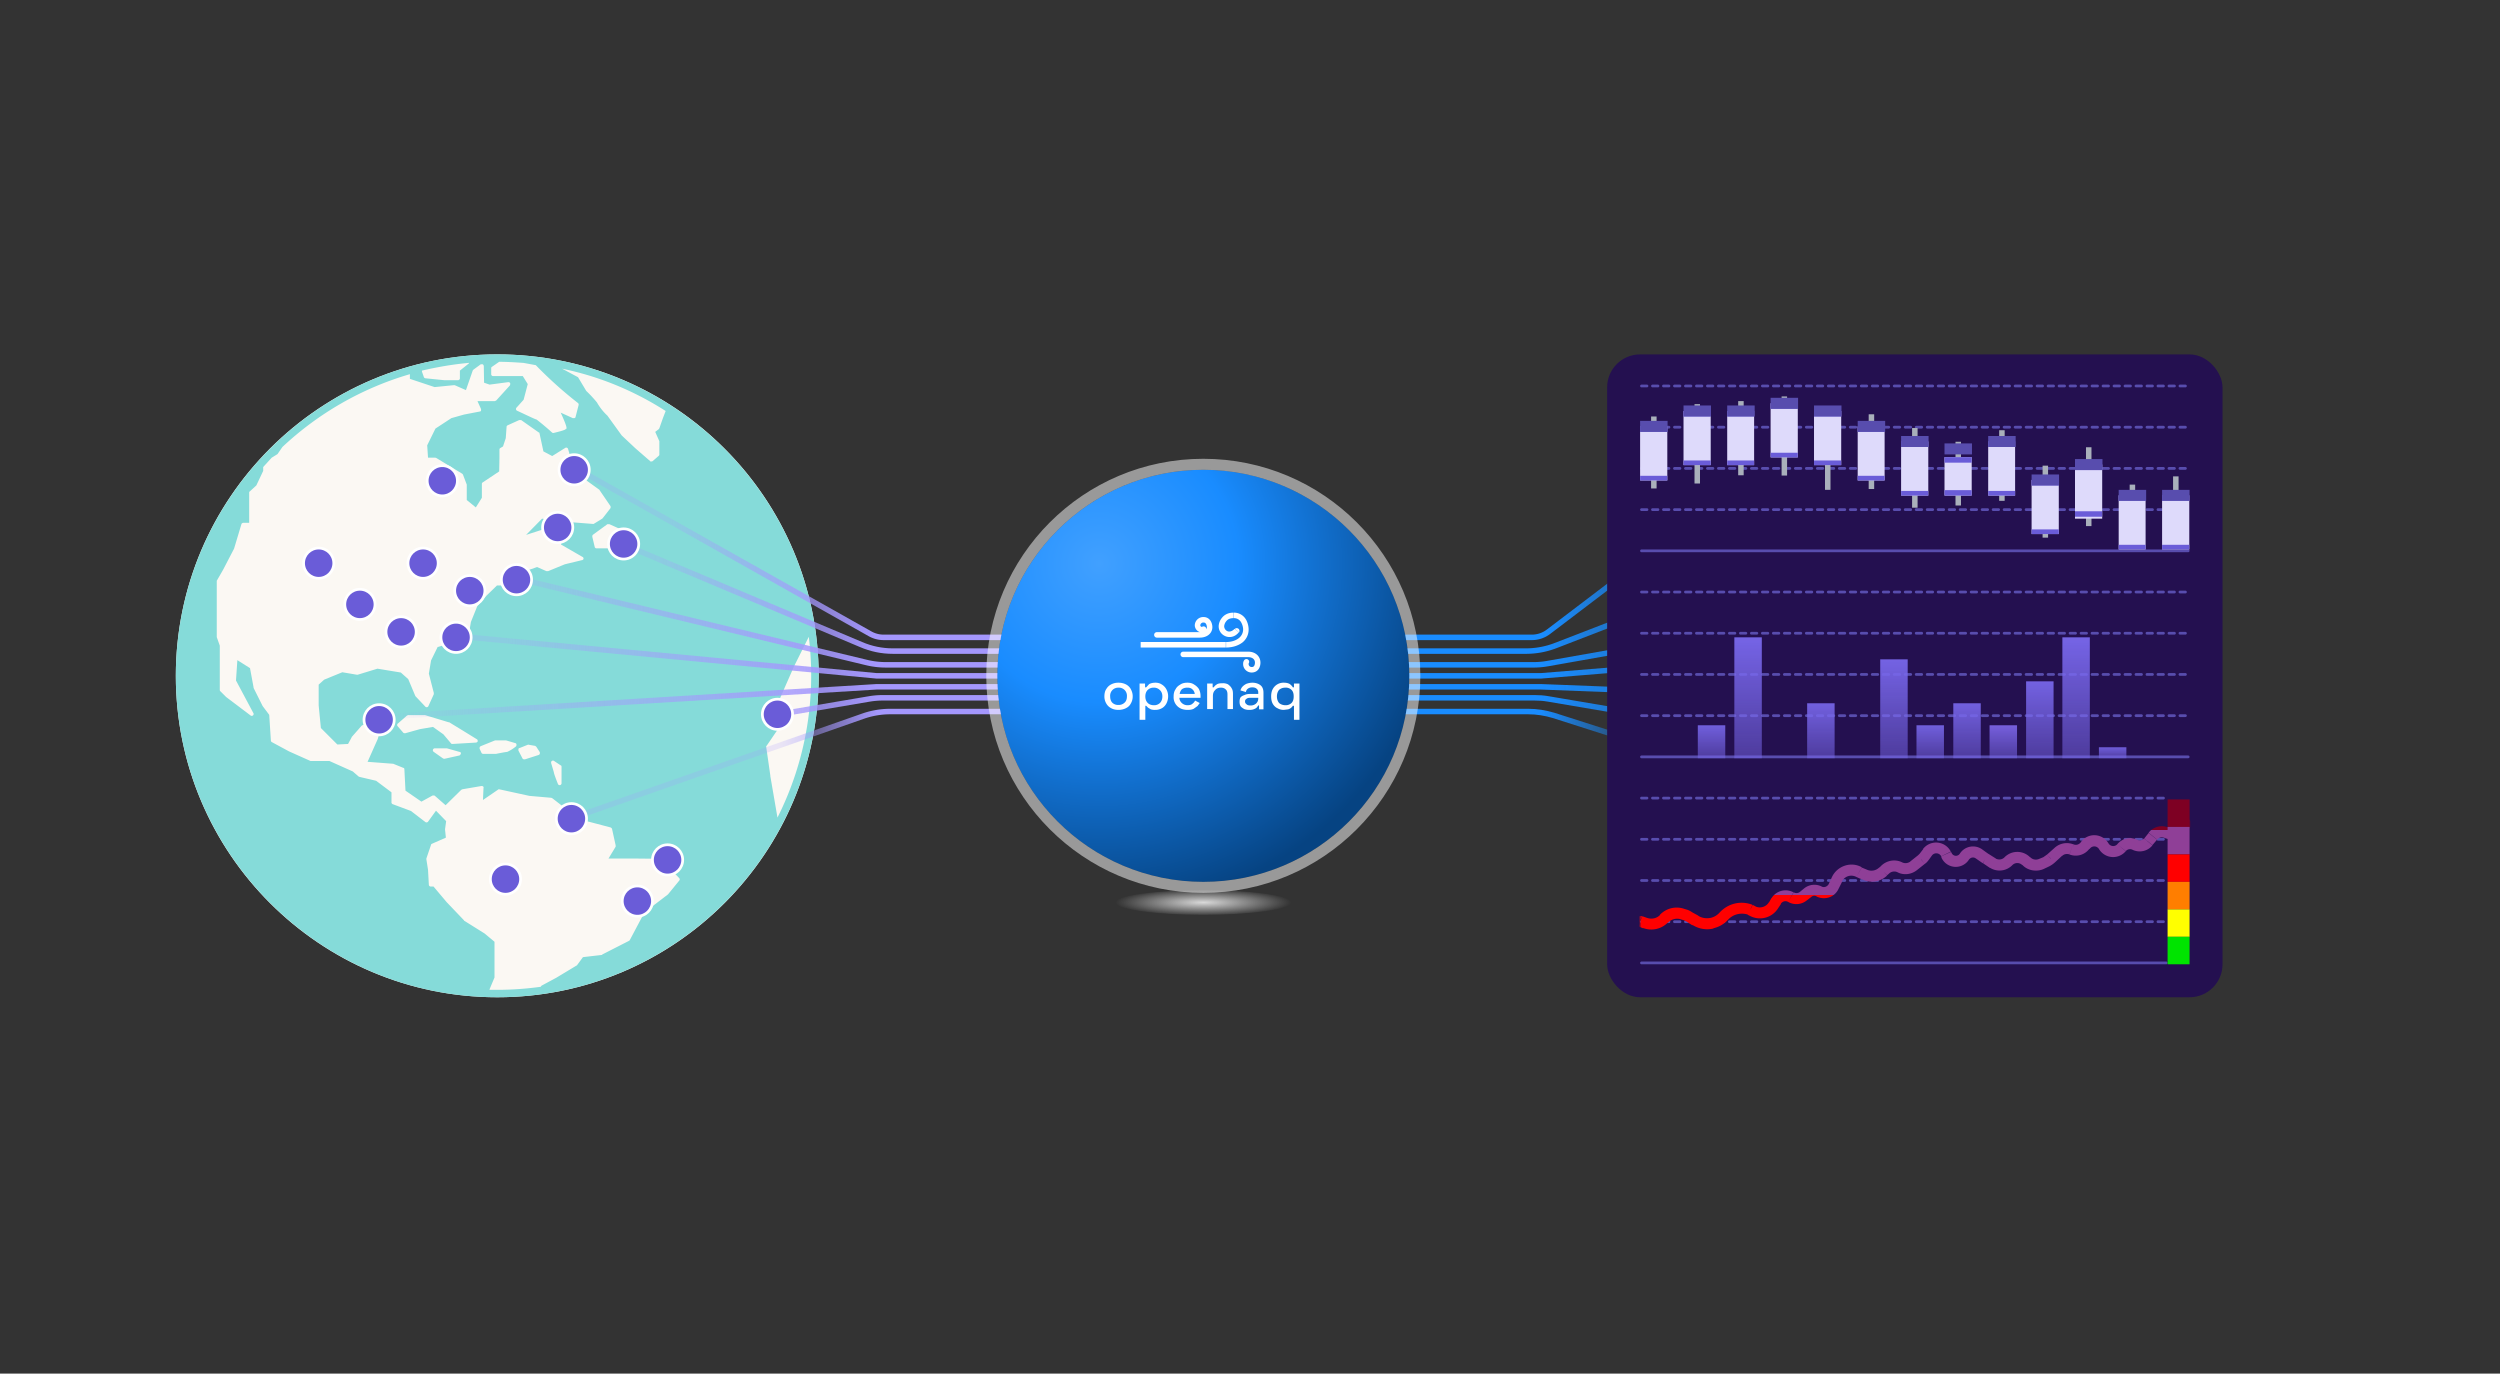 <svg xmlns="http://www.w3.org/2000/svg" width="910" height="500" fill="none"><rect width="100%" height="100%" fill="#333333" stroke="none"/><circle cx="181" cy="246" r="117" fill="#FBF8F3"/><path fill="#85DBD9" d="M181 129c-64.5 0-117 52.5-117 117s52.5 117 117 117 117-52.5 117-117-52.5-117-117-117Zm59 31.6v4.8c0 .2 0 .3-.2.5l-2.3 2-.5.1c-.1 0-.3 0-.4-.2l-5.3-4.6-5-4.7-2.6-3.6-2.6-3.6a19.8 19.8 0 0 1-3.8-4.8 46 46 0 0 0-3.9-4.2l-3-5-5.8-3.1c13.6 2.8 26.3 8.1 37.7 15.4l-1 2.6-1.3 3.7-.2.3-1.3 1 1.5 3.4Zm-9 41.3a.7.7 0 0 1-.7 0l-4.7-2.3h-8.4a.7.7 0 0 1-.7-.4l-.9-3.8c0-.3 0-.6.3-.8l5.2-3.8h.7l3.8 1.7h.1l3 2.3c.2 0 .2.2.3.3l2.2 6c.1.3 0 .6-.2.8ZM206 156c0 .3-.3.6-4.5 1.6a.7.7 0 0 1-.6-.2 91.2 91.2 0 0 0-5.6-4.7c-.4 0-5.1-2.3-7.1-3.2a.7.7 0 0 1-.2-1.1l2.6-2.9 1.5-5.7-1.8-2.9h-10.8a.7.7 0 0 1-.7-.6V134c0-.2.1-.4.3-.5l2.6-1.8c3 0 6 .2 8.9.4l4.3.8s.2 0 .3.2a150.1 150.1 0 0 0 15.3 13.7c.1.2.2.5.1.7l-1.1 4.3c0 .2-.2.3-.4.4h-.6l-4.4-2c2.4 5.3 2.2 5.6 2 6Zm-35.3-24c0 .3-.1.4-.3.5l-3 2.4v2.9c0 .3-.4.6-.7.6h-4.9l-6.9-.7a.7.7 0 0 1-.6-.4l-.7-2v-.4c5.6-1.3 11.3-2.3 17-2.8Zm109.7 150.3-1.5-10.4c0-.2 0-.4.2-.5l4.9-7.2V254l5.1-11.6 5.3-10.6a114.9 114.9 0 0 1-11.4 65.8l-2.6-15.1Zm-102.2 77.8 1.8-4.3v-13l-3.6-3-7.5-4.7v-.1l-6.3-6.6-4.8-5.7h-1a.7.7 0 0 1-.7-.6l-.3-5.5-.6-3.8v-.3l1.7-5c0-.2.2-.3.4-.4l5-2.2-.3-2.9v-.2l.4-2.9-3.7-3.8-2.9 4a.7.7 0 0 1-1 .1l-5.2-4-6.7-2.5a.7.7 0 0 1-.4-.7v-3.6l-5.6-4.2-6-1.4-.3-.1-2.2-1.9-8.5-3.8H113l-.2-.1-7.6-3.4-6.3-3.4a.7.7 0 0 1-.3-.5l-.6-9.4-2.4-3.2-3.3-6.6v-.2l-1.3-7-4.6-2.9-.5 7.4 6.4 12a.7.7 0 0 1-1 .8l-3.7-2.8-5.3-4-2-2a.7.7 0 0 1-.3-.5V235l-1-2.8-.1-.3v-20.5l2.3-4 4-7.7 2.7-9c.1-.2.4-.4.7-.4h2.1v-10.9c0-.2 0-.4.2-.5l2.4-2.2 2.5-5.3V170l3.1-3.4 2.1-1.3 1.8-2.6c13-12.2 28.9-21.4 46.4-26.5v1.7l9 3 7-.7h.3l4.1 1.8 2.5-7.2.3-.3 2.6-1.9h.7c.2.1.3.3.4.6l.1 6.1 2 .7 6.8-.9c.3 0 .6.1.7.4.1.2 0 .5-.1.8l-5 5.5-.5.2h-6.3l1.3 2.9v.6c-.1.2-.3.3-.5.3l-5.7 1.1-4.6 1.3-5.8 3.8-3 6.1.3 4.5h2.7l.3.1 9.4 5.7.3.3 1.4 3.7v5.6l3.3 2.7 2.2-3.5v-5c0-.3.1-.5.3-.6l6-4 .1-4.9v-3c0-.3.1-.5.3-.6l1-.6 1-3 .3-4.2c0-.2.2-.4.4-.5l4.2-1.9h.7l6.4 4.5c.2 0 .3.2.3.4l1.4 6.5 3.2 1.7 4.8-3a.7.7 0 0 1 1 .5l2.4 8.3 9 6.5.1.2 3.9 5.7c.1.2.1.5 0 .8l-2.8 3.6-.2.2-3.1 1.9h-.4l-11.4-.9-7-1-5.8 5.9 9.3-3h.4l3.5.8c.3 0 .6.4.5.8l-1 4.9 7.8 4.5c.3.1.4.4.4.7 0 .2-.3.5-.6.5l-6.2 1.5-6.1 2.5h-.6l-3.4-1.5-4 1.4-.4 4.7c0 .3-.3.6-.7.6h-9.5l-3.8 3.7-3.4 3.9-2.3 5.7-.9 5.5c0 .3-.2.5-.5.6l-10.7 3-2.4 4.9-.8 4.8 1.8 7v.5l-2 4.4a.7.7 0 0 1-1 .2l-3.5-3.7-.2-.2-2.6-6.2-2.7-2.4-8.5-1.4-7.2 2.2h-.3l-5.3-.9-6.6 2.7-2 1.8v7.6l.8 8.2 6 6 3.9-.2 1.3-2.4v-.1l3.7-4.2.4-.2 6.2-1.3c.3 0 .5 0 .7.2.2.2.2.4.1.6l-1.6 5.6-3.7 8.3 9.1.7h.2l3.7 1.5c.3 0 .4.3.4.6l.4 7.7 5.8 4 4-2.2c.3-.1.6 0 .8 0l4 3.5 5.7-5.6.4-.2 7-1.2.5.1c.2.2.3.4.2.6l-.2 4.4 5.4-3.7c.2-.2.4-.2.5-.2l11 2.4 8 .7.4.2 9.8 7.6 11.4 3c.3.2.5.4.5.6l1.3 5.9v.5l-2.6 4.3h8.9l10 .1.4.3 6.4 6.7c.3.3.3.7 0 1l-4 4.9-.1.1-8.5 6.5-5.3 10-.2.3-9.8 5-.2.2-6.9.8-2.2 3-.2.1-7.3 4.4-5.4 2.9-.3.4c-5.1.7-10.4 1.1-15.8 1.1h-2.8Zm26.2-81v6a.7.7 0 0 1-.7.7.7.7 0 0 1-.6-.4c-1-2.5-1.5-4-1.5-4.3l-1-3.4c0-.2 0-.6.3-.7.2-.2.5-.2.8 0l2.4 1.6c.2 0 .3.3.3.5Zm-7.9-4.8c0 .2-.2.4-.4.5l-5 1.6h-.3a.7.7 0 0 1-.6-.3l-1.5-2.9v-.5c0-.2.2-.4.4-.4l3-1.2s.2-.1.4 0l2.3.4.4.3 1.3 2v.5ZM188 271c0 .3 0 .5-.2.7a14 14 0 0 1-3.2 2c-.6 0-4 .7-4 .7h-4.8a.7.7 0 0 1-.6-.5l-.6-1.3c-.1-.4 0-.8.4-1l5.2-2.1h4l3.4 1c.2 0 .4.3.4.5Zm-23.3-.2c-.2 0-.4 0-.6-.3l-2.7-3.2-3.8-2.7-4.7.8-5.4 1.5c-.3 0-.6 0-.8-.3l-2-2.3a.7.7 0 0 1 .2-1l3.2-2.8.4-.2h6.2l8.6 2.6h.2l5.4 3.3 4.7 2.9c.2.1.3.4.3.7-.1.3-.4.5-.7.5l-8.5.5Zm3 3.5c0 .3-.2.6-.5.7l-5.4 1.2h-.1l-.4-.1-3.4-2.4a.7.7 0 0 1 .4-1.3h4.4l4.6 1.3c.3 0 .5.3.5.6Z"/><circle cx="203" cy="192" r="5" fill="#8F81EE"/><circle cx="203" cy="192" r="5.5" fill="#6A5CD8" stroke="#fff"/><path stroke="url(#a)" stroke-width="2" d="M427 259H324.1a30 30 0 0 0-10 1.7L207.6 298"/><path stroke="url(#b)" stroke-width="2" d="M453 259h103.3c3.1 0 6.2.5 9.2 1.4L658 290"/><path stroke="url(#c)" stroke-width="2" d="M426 254H321.5a30 30 0 0 0-5 .4l-33 5.6"/><path stroke="url(#d)" stroke-width="2" d="M454 254h104.5c1.7 0 3.3.1 5 .4l33 5.6"/><path stroke="url(#e)" stroke-width="2" d="M426 250H319l-180.5 11"/><path stroke="url(#f)" stroke-width="2" d="M454 250h107l181 7"/><path stroke="url(#g)" stroke-width="2" d="M426 246H319l-153-14.5"/><path stroke="url(#h)" stroke-width="2" d="M454 246h107l135-11"/><path stroke="url(#i)" stroke-width="2" d="M426 242H322.6a30 30 0 0 1-7-.8L188 210.5"/><path stroke="url(#j)" stroke-width="2" d="M454 242h104.4a30 30 0 0 0 5.2-.5L685 220"/><path stroke="url(#k)" stroke-width="2" d="M426 237H325c-4 0-7.9-.8-11.6-2.4L226.5 198"/><path stroke="url(#l)" stroke-width="2" d="M454 237h101.4a30 30 0 0 0 10.8-2l76.3-29.5"/><path stroke="url(#m)" stroke-width="2" d="M426 232H321.6a10 10 0 0 1-4.9-1.3L208 169.5"/><path stroke="url(#n)" stroke-width="2" d="M454 232h103.6a10 10 0 0 0 6-2l72.4-55"/><circle cx="116" cy="205" r="5" fill="#8F81EE"/><circle cx="116" cy="205" r="5.5" fill="#6A5CD8" stroke="#fff"/><circle cx="166" cy="232" r="5" fill="#8F81EE"/><circle cx="166" cy="232" r="5.5" fill="#6A5CD8" stroke="#fff"/><circle cx="138" cy="262" r="5" fill="#8F81EE"/><circle cx="138" cy="262" r="5.5" fill="#6A5CD8" stroke="#fff"/><circle cx="208" cy="298" r="5" fill="#8F81EE"/><circle cx="208" cy="298" r="5.5" fill="#6A5CD8" stroke="#fff"/><circle cx="184" cy="320" r="5" fill="#8F81EE"/><circle cx="184" cy="320" r="5.5" fill="#6A5CD8" stroke="#fff"/><circle cx="232" cy="328" r="5" fill="#8F81EE"/><circle cx="232" cy="328" r="5.5" fill="#6A5CD8" stroke="#fff"/><circle cx="243" cy="313" r="5" fill="#8F81EE"/><circle cx="243" cy="313" r="5.5" fill="#6A5CD8" stroke="#fff"/><circle cx="209" cy="171" r="5" fill="#8F81EE"/><circle cx="209" cy="171" r="5.5" fill="#6A5CD8" stroke="#fff"/><circle cx="227" cy="198" r="5" fill="#8F81EE"/><circle cx="227" cy="198" r="5.5" fill="#6A5CD8" stroke="#fff"/><circle cx="188" cy="211" r="5" fill="#8F81EE"/><circle cx="188" cy="211" r="5.5" fill="#6A5CD8" stroke="#fff"/><circle cx="154" cy="205" r="5" fill="#8F81EE"/><circle cx="154" cy="205" r="5.5" fill="#6A5CD8" stroke="#fff"/><circle cx="131" cy="220" r="5" fill="#8F81EE"/><circle cx="131" cy="220" r="5.5" fill="#6A5CD8" stroke="#fff"/><circle cx="146" cy="230" r="5" fill="#8F81EE"/><circle cx="146" cy="230" r="5.5" fill="#6A5CD8" stroke="#fff"/><circle cx="171" cy="215" r="5" fill="#8F81EE"/><circle cx="171" cy="215" r="5.5" fill="#6A5CD8" stroke="#fff"/><circle cx="161" cy="175" r="5" fill="#8F81EE"/><circle cx="161" cy="175" r="5.5" fill="#6A5CD8" stroke="#fff"/><circle cx="283" cy="260" r="5" fill="#8F81EE"/><circle cx="283" cy="260" r="5.5" fill="#6A5CD8" stroke="#fff"/><circle cx="438" cy="246" r="75" fill="url(#o)"/><circle cx="438" cy="246" r="77" stroke="#fff" stroke-opacity=".5" stroke-width="4"/><path fill="#fff" d="M407.1 258.4c-1 0-1.9-.2-2.6-.6-.8-.4-1.4-1-1.8-1.7a5 5 0 0 1-.7-2.6c0-1 .2-2 .7-2.7.4-.7 1-1.3 1.8-1.7.8-.4 1.6-.6 2.6-.6s1.9.2 2.7.6c.8.4 1.4 1 1.8 1.7.4.8.7 1.6.7 2.6v.1a5 5 0 0 1-.7 2.6c-.4.8-1 1.3-1.8 1.7-.8.4-1.7.6-2.7.6Zm0-1.8a3 3 0 0 0 2.2-.8c.6-.5.9-1.3.9-2.3a3 3 0 0 0-.8-2.3 3 3 0 0 0-2.3-.9 3 3 0 0 0-2.2.9 3 3 0 0 0-.8 2.3c0 1 .3 1.8.8 2.3a3 3 0 0 0 2.2.8ZM414.8 262v-13.2h2v1.4h.4l1.1-1.2c.6-.3 1.3-.5 2.3-.5.8 0 1.6.2 2.2.6.7.4 1.3 1 1.7 1.7.4.7.7 1.6.7 2.6v.1c0 1-.3 2-.7 2.7-.4.7-1 1.3-1.6 1.6-.7.4-1.5.6-2.3.6a5 5 0 0 1-1.7-.2l-1-.6-.7-.7h-.3v5.1h-2Zm5.2-5.3a3 3 0 0 0 2.2-.8c.6-.6.9-1.4.9-2.4s-.3-1.8-1-2.4a3 3 0 0 0-2.1-.8c-1 0-1.6.3-2.2.8-.6.6-.9 1.4-.9 2.4s.3 1.8.9 2.4c.5.5 1.3.8 2.2.8ZM432.3 258.4c-1 0-2-.2-2.7-.6a4.5 4.5 0 0 1-2.4-4.3c0-1 .2-1.9.7-2.6.4-.8 1-1.3 1.7-1.7.7-.5 1.6-.7 2.6-.7s1.8.2 2.5.7c.7.4 1.3 1 1.7 1.6.4.8.6 1.6.6 2.6v.6h-7.7c0 .8.4 1.5 1 2a3 3 0 0 0 2 .7c.8 0 1.4-.2 1.7-.5.4-.3.8-.7 1-1.2l1.7.9-.8 1.1-1.4 1c-.6.3-1.3.4-2.2.4Zm-3-5.8h5.6c-.1-.7-.4-1.3-.9-1.7-.4-.4-1-.6-1.8-.6s-1.5.2-2 .6c-.4.4-.7 1-.8 1.7ZM439.4 258.1v-9.3h2v1.4h.4a3 3 0 0 1 1-1c.5-.4 1.2-.5 2.2-.5a4 4 0 0 1 2 .4c.5.4 1 .8 1.3 1.4.4.6.5 1.3.5 2.1v5.5h-2v-5.3c0-.9-.2-1.5-.7-1.9-.4-.4-1-.6-1.7-.6-.9 0-1.6.3-2.1.9-.5.5-.8 1.1-.8 2.2v4.7h-2ZM454.9 258.4a5 5 0 0 1-2-.3c-.5-.3-1-.6-1.3-1-.3-.5-.4-1-.4-1.7 0-.6.1-1.2.4-1.6.4-.4.8-.6 1.4-.8.6-.3 1.2-.4 2-.4h3v-.6c0-.5-.2-1-.6-1.3-.3-.3-.8-.5-1.6-.5-.7 0-1.2.2-1.6.5-.4.3-.6.7-.7 1.2l-2-.6c.2-.5.4-1 .8-1.4.4-.4.8-.7 1.4-1 .6-.2 1.3-.4 2.2-.4 1.2 0 2.3.4 3 1 .7.6 1 1.5 1 2.7v6h-1.6V256.8h-.3l-.5.7c-.2.2-.6.5-1 .6-.4.2-1 .3-1.6.3Zm.3-1.6a3 3 0 0 0 2-.7c.5-.5.8-1 .8-1.9v-.2h-3c-.5 0-1 .1-1.3.4a1 1 0 0 0-.5 1c0 .4.2.7.6 1 .3.3.8.4 1.4.4ZM471 262v-5.1h-.4a3 3 0 0 1-1.7 1.3l-1.6.2c-.9 0-1.6-.2-2.3-.6-.7-.3-1.3-.9-1.7-1.6-.4-.7-.6-1.6-.6-2.7s.2-2 .6-2.7a4.4 4.4 0 0 1 4-2.3c1 0 1.7.2 2.2.5.5.4.9.8 1.1 1.2h.4v-1.4h2V262h-2Zm-3.1-5.3a3 3 0 0 0 2.2-.8c.6-.6.8-1.4.8-2.4s-.2-1.8-.8-2.4a3 3 0 0 0-2.2-.8c-1 0-1.7.3-2.3.8-.5.6-.8 1.4-.8 2.4s.3 1.8.8 2.4c.6.5 1.4.8 2.3.8ZM451 230.2a1 1 0 0 0-1.5-1.3l1.5 1.3Zm-35.8 5.5h31v-2h-31v2Zm31 0c2.5 0 4.5-.7 6-1.8a6 6 0 0 0 2.3-4.8h-2a4 4 0 0 1-1.6 3.2c-1 .8-2.6 1.4-4.6 1.4v2Zm8.3-6.6c0-1-.3-2.6-1.1-3.8a5 5 0 0 0-4.3-2.3v2a3 3 0 0 1 2.6 1.4c.5.8.8 1.9.8 2.7h2ZM449 223c-2 0-3.4.8-4.3 2-.8 1-1.1 2.2-1.1 3h2c0-.4.2-1.2.7-1.8.5-.7 1.3-1.2 2.7-1.2v-2Zm-5.4 5c0 1.6 1 3 2.5 3.6 1.5.6 3.4.3 4.8-1.4l-1.5-1.3c-1 1-1.9 1.1-2.5.9a2 2 0 0 1-1.3-1.8h-2Z"/><path stroke="#fff" stroke-linecap="round" stroke-width="2" d="M421.1 231.1h15.6c2.2 0 3.6-1.2 3.6-2.8 0-1-.5-2.7-2.2-2.7a2.1 2.1 0 0 0-2.2 2c0 1 1.1 2 2.2 1.4M430.7 238.2h23.6c2.2 0 3.5 1.3 3.5 3 0 1-.4 2.6-2.2 2.6a2.1 2.1 0 0 1-2.1-2c0-.4 0-.6.2-.9"/><ellipse cx="438" cy="328.5" fill="url(#p)" rx="32" ry="4.5"/><rect width="224" height="234" x="585" y="129" fill="#241050" rx="12"/><path stroke="#584DAE" stroke-dasharray="2 2" stroke-linecap="round" d="M597.5 140.5h199M597.5 155.5h199M597.5 170.5h199M597.5 185.5h199"/><path stroke="#584DAE" stroke-linecap="round" d="M597.5 200.5h199"/><g clip-path="url(#q)"><path stroke="#A9B0BB" stroke-width="2" d="M602 151.6v26.2"/><g clip-path="url(#r)"><path fill="#DEDAFB" d="M596.9 155.2h10v19.7h-10z"/><path fill="#6A5CD8" d="M595.6 155.2h12.5v2h-12.5v-2ZM595.6 173.2h12.5v2h-12.5v-2Z"/></g><path fill="#584DAE" d="M597 153.2h10v4h-10v-4Z"/></g><g clip-path="url(#s)"><path stroke="#A9B0BB" stroke-width="2" d="M617.8 147.1V176"/><g clip-path="url(#t)"><path fill="#DEDAFB" d="M612.7 149.6h10v19.7h-10z"/><path fill="#6A5CD8" d="M611.4 149.6H624v2h-12.5v-2ZM611.4 167.6H624v2h-12.5v-2Z"/></g><path fill="#584DAE" d="M612.8 147.6h10v4h-10v-4Z"/></g><g clip-path="url(#u)"><path stroke="#A9B0BB" stroke-width="2" d="M633.7 146v27"/><g clip-path="url(#v)"><path fill="#DEDAFB" d="M628.5 149.6h10v19.7h-10z"/><path fill="#6A5CD8" d="M627.3 149.6h12.5v2h-12.5v-2ZM627.3 167.6h12.5v2h-12.5v-2Z"/></g><path fill="#584DAE" d="M628.7 147.6h10v4h-10v-4Z"/></g><g clip-path="url(#w)"><path stroke="#A9B0BB" stroke-width="2" d="M649.5 144.3v28.8"/><g clip-path="url(#x)"><path fill="#DEDAFB" d="M644.4 146.8h10v19.7h-10z"/><path fill="#6A5CD8" d="M643.1 146.8h12.5v2h-12.5v-2ZM643.1 164.8h12.5v2h-12.5v-2Z"/></g><path fill="#584DAE" d="M644.5 144.8h10v4h-10v-4Z"/></g><g clip-path="url(#y)"><path stroke="#A9B0BB" stroke-width="2" d="M665.3 148.3v30"/><g clip-path="url(#z)"><path fill="#DEDAFB" d="M660.2 149.6h10v19.7h-10z"/><path fill="#6A5CD8" d="M659 149.6h12.4v2H659v-2ZM659 167.6h12.4v2H659v-2Z"/></g><path fill="#584DAE" d="M660.3 147.6h10v4h-10v-4Z"/></g><g clip-path="url(#A)"><path stroke="#A9B0BB" stroke-width="2" d="M681.2 150.8V178"/><g clip-path="url(#B)"><path fill="#DEDAFB" d="M676 155.2h10v19.7h-10z"/><path fill="#6A5CD8" d="M674.8 155.2h12.5v2h-12.5v-2ZM674.8 173.2h12.5v2h-12.5v-2Z"/></g><path fill="#584DAE" d="M676.2 153.2h10v4h-10v-4Z"/></g><g clip-path="url(#C)"><path stroke="#A9B0BB" stroke-width="2" d="M697 155.8v29"/><g clip-path="url(#D)"><path fill="#DEDAFB" d="M691.9 160.7h10v19.7h-10z"/><path fill="#6A5CD8" d="M690.6 160.7h12.5v2h-12.5v-2ZM690.6 178.7h12.5v2h-12.5v-2Z"/></g><path fill="#584DAE" d="M692 158.7h10v4h-10v-4Z"/></g><g clip-path="url(#E)"><path stroke="#A9B0BB" stroke-width="2" d="M712.8 160.8V184"/><g clip-path="url(#F)"><path fill="#DEDAFB" d="M707.7 166.4h10v14h-10z"/><path fill="#6A5CD8" d="M706.4 166.4H719v2h-12.5v-2ZM706.4 178.4H719v2h-12.5v-2Z"/></g><path fill="#584DAE" d="M707.8 161.4h10v4h-10v-4Z"/></g><g clip-path="url(#G)"><path stroke="#A9B0BB" stroke-width="2" d="M728.7 156.6v25.7"/><g clip-path="url(#H)"><path fill="#DEDAFB" d="M723.5 160.7h10v19.7h-10z"/><path fill="#6A5CD8" d="M722.3 160.7h12.5v2h-12.5v-2ZM722.3 178.7h12.5v2h-12.5v-2Z"/></g><path fill="#584DAE" d="M723.7 158.7h10v4h-10v-4Z"/></g><g clip-path="url(#I)"><path stroke="#A9B0BB" stroke-width="2" d="M744.5 169.5v26.2"/><g clip-path="url(#J)"><path fill="#DEDAFB" d="M739.4 174.7h10v19.7h-10z"/><path fill="#6A5CD8" d="M738.1 174.7h12.5v2h-12.5v-2ZM738.1 192.7h12.5v2h-12.5v-2Z"/></g><path fill="#584DAE" d="M739.5 172.7h10v4h-10v-4Z"/></g><g clip-path="url(#K)"><path stroke="#A9B0BB" stroke-width="2" d="M760.3 162.8v28.7"/><g clip-path="url(#L)"><path fill="#DEDAFB" d="M755.2 169.1h10v19.7h-10z"/><path fill="#6A5CD8" d="M754 169.1h12.4v2H754v-2ZM754 186.1h12.4v2H754v-2Z"/></g><path fill="#584DAE" d="M755.3 167.1h10v4h-10v-4Z"/></g><g clip-path="url(#M)"><path stroke="#A9B0BB" stroke-width="2" d="M776.2 176.4v19.9"/><g clip-path="url(#N)"><path fill="#DEDAFB" d="M771 180.3h10V200h-10z"/><path fill="#6A5CD8" d="M769.8 180.3h12.5v2h-12.5v-2ZM769.8 198.3h12.5v2h-12.5v-2Z"/></g><path fill="#584DAE" d="M771.2 178.3h10v4h-10v-4Z"/></g><g clip-path="url(#O)"><path stroke="#A9B0BB" stroke-width="2" d="M792 173.4v22.9"/><g clip-path="url(#P)"><path fill="#DEDAFB" d="M786.9 180.3h10V200h-10z"/><path fill="#6A5CD8" d="M785.6 180.3h12.5v2h-12.5v-2ZM785.6 198.3h12.5v2h-12.5v-2Z"/></g><path fill="#584DAE" d="M787 178.3h10v4h-10v-4Z"/></g><path stroke="#584DAE" stroke-dasharray="2 2" stroke-linecap="round" d="M597.5 215.5h199M597.5 230.5h199M597.5 245.5h199M597.5 260.5h199"/><path stroke="#584DAE" stroke-linecap="round" d="M597.5 275.5h199"/><g clip-path="url(#Q)"><path fill="url(#R)" d="M618 264h10v12h-10v-12Z"/><path fill="url(#S)" d="M631.3 232h10v44h-10v-44Z"/><path fill="url(#T)" d="M657.8 256h10v20h-10v-20Z"/><path fill="url(#U)" d="M684.4 240h10v36h-10v-36Z"/><path fill="url(#V)" d="M697.6 264h10v12h-10v-12Z"/><path fill="url(#W)" d="M711 256h10v20h-10v-20Z"/><path fill="url(#X)" d="M724.2 264h10v12h-10v-12Z"/><path fill="url(#Y)" d="M737.5 248h10v28h-10v-28Z"/><path fill="url(#Z)" d="M750.7 232h10v44h-10v-44Z"/><path fill="url(#aa)" d="M764 272h10v4h-10v-4Z"/></g><path stroke="#584DAE" stroke-dasharray="2 2" stroke-linecap="round" d="M597.5 290.5h191M597.5 305.5h191M597.5 320.5h191M597.5 335.5h191"/><path stroke="#584DAE" stroke-linecap="round" d="M597.5 350.5h191"/><mask id="ab" width="200" height="80" x="597" y="291" maskUnits="userSpaceOnUse" style="mask-type:alpha"><path fill="#D9D9D9" d="M597 291h200v80H597z"/></mask><g mask="url(#ab)"><path fill="url(#ac)" d="m722.7 312.5-1 1.7h-.1l1.1-1.7ZM637 331.2l.7-1.9.2.1-.9 1.8Zm-40.7 6a2 2 0 0 1 1.4-3.7l-1.4 3.7Zm16-4.5.6-2-.6 2Zm1 .3-.7 1.9.7-1.9Zm3.7 2-1 1.7 1-1.7Zm10.3-1.4 1.5 1.3-1.5-1.3Zm9.4-2.5.7-1.9-.7 2Zm-9.3 2.3-1.5-1.3 1.5 1.3Zm18-4 1.8 1.1-1.7-1Zm-7.5 2.3 1-1.8-1 1.8Zm8.5-3.7-1.7-1 1.7 1Zm9.9-1.8-1.3-1.5 1.3 1.5Zm11-3.5 1.8.9-1.8-.9Zm1.3-2.8 1.8 1-1.8-1Zm16.8-2.7-1.4-1.4 1.4 1.4Zm-6.3 1.3.7-1.8-.7 1.8Zm7-2 1.4 1.5-1.5-1.4Zm10.4-1.4-1.3-1.5 1.3 1.5Zm3.8-3.2 1.6 1.2-1.6-1.2Zm-1 1 1.3 1.5-1.3-1.6Zm2.3-2.7L700 309l1.6 1.2Zm6.9 1.1-1.8.9 1.8-.9Zm11.6-.5 1.2-1.7-1.2 1.7Zm5.2 3.4 1-1.7-1 1.7Zm17.5.3-.8-1.8.8 1.8Zm-5.2-1 1.4-1.4-1.4 1.5Zm8.9-1L745 311l1.4 1.5Zm2.8-2.5 1.3 1.5-1.3-1.5Zm4.8-.8.7-1.8-.7 1.8Zm5-1.7 1.6 1.3-1.6-1.3Zm24.4-3.1 1.6 1.2-1.6-1.2ZM658 324.9l1.3 1.6-1.3-1.6Zm140.5-25-3.6 3.7-2.9-2.8 3.7-3.7 2.8 2.8Zm-13.3 5.7-1.7 2-3-2.4 1.6-2 3 2.4Zm-24.4 3.2-.3.3-3.1-2.5.2-.3 3.2 2.5Zm-7.2 2.3h-.3l1.3-3.8h.3l-1.3 3.8Zm-3 .4-2.7 2.5-2.7-3 2.8-2.5 2.7 3Zm-5.2 4.1-1.7.8-1.6-3.7 1.7-.7 1.6 3.6Zm-9.1-.6-.2-.2 2.8-2.8.2.1-2.8 2.9Zm-12 .9-2.5-1.7 2-3.4 2.7 1.7-2.1 3.4Zm-2.6-1.7-2.6-1.8 2.3-3.3 2.5 1.8-2.2 3.3Zm-15-2-.1-.5 3.6-1.6.2.4-3.6 1.7Zm-3.4-.9-1.3 1.8-3.2-2.4 1.3-1.7 3.2 2.3Zm-2.6 3.1-2.9 2.3-2.5-3.1 2.9-2.3 2.5 3.1Zm-13.1 3.6-.7.6-2.8-2.8.6-.6 2.9 2.8Zm-9 2.4-1.8-.7 1.4-3.7 1.7.7-1.4 3.7Zm-8 .4-1.4 2.8-3.6-1.7 1.3-2.8 3.6 1.7Zm-11.3 5.7-1.7 1.3-2.5-3.1 1.7-1.4 2.5 3.2Zm-11 2.5-1 1.5-3.4-2 .9-1.6 3.4 2.1Zm-11.1 4.5-1-.5 1.8-3.6 1 .5-1.8 3.6Zm-.8-.4-.2-.1 1.3-3.8.3.1-1.4 3.8Zm-7.4 1.7-.1.1-3-2.7.1-.1 3 2.7Zm-13 2-2-1.3 2-3.4 2.2 1.2-2.1 3.4Zm-3.3-1.9-1-.3 1.3-3.8 1 .3-1.3 3.8Zm-14.6 3-1.7-.7 1.4-3.7 1.7.6-1.4 3.8Zm9-2.1a8.4 8.4 0 0 1-9 2l1.4-3.7c1.7.6 3.6.2 4.8-1.1l2.9 2.8Zm4.7-1.2c-1.7-.5-3.4 0-4.6 1.2l-3-2.8a8.4 8.4 0 0 1 8.8-2.2l-1.2 3.8Zm2.2.9a6 6 0 0 0-1.3-.6l1.3-3.8c.7.2 1.4.6 2 1l-2 3.4Zm9.6 2.5c-2.5.6-5.3.1-7.5-1.3l2-3.4c1.4.9 3 1.1 4.6.8l1 3.9Zm5.3-3.1a10.1 10.1 0 0 1-5.3 3l-.9-3.8c1.3-.3 2.4-1 3.2-1.9l3 2.7Zm7.3-2c-2.6-.8-5.4-.1-7.2 1.9l-3-2.7c3-3.2 7.4-4.3 11.5-2.9l-1.3 3.8Zm11.1-2.4a7.8 7.8 0 0 1-10.1 3l1.7-3.6c1.8.9 4 .2 5-1.5l3.4 2.1Zm3.6-2.2a2 2 0 0 0-2.7.7l-3.4-2a6 6 0 0 1 8-2.2l-1.9 3.5Zm6.7-.5a6 6 0 0 1-6.7.5l2-3.5a2 2 0 0 0 2.2-.1l2.5 3Zm11.6-4.2c-1.4 3-5 4.2-8 2.7l1.9-3.6c.9.5 2 0 2.5-.8l3.6 1.7Zm6.5-4.4c-1.9-1-4.2-.3-5.2 1.6l-3.6-1.7c2-4 7-5.6 10.8-3.4l-2 3.5Zm1.1.5-1.1-.5 2-3.4.5.2-1.4 3.7Zm10.1-1a8 8 0 0 1-8.4 1.7l1.4-3.7a4 4 0 0 0 4.2-1l2.8 3Zm3.8-1.2c-1-.5-2.3-.3-3.1.5l-2.9-2.8c2-2 5.1-2.6 7.7-1.3l-1.7 3.6Zm7.1-.8c-2 1.6-4.8 2-7.1.8l1.7-3.6c1 .5 2.1.3 3-.3l2.4 3.1Zm4.2-3.6c-.4.5-.8 1-1.3 1.3l-2.5-3.1.6-.6 3.2 2.4Zm4.6-1.4a2 2 0 0 0-3.3-.4L700 309a6 6 0 0 1 10.1 1l-3.6 1.7Zm10.1 1.2a5.7 5.7 0 0 1-10-.7l3.7-1.7a1.7 1.7 0 0 0 3 .2l3.3 2.2Zm2.4-.5c-.8-.5-1.8-.3-2.4.5l-3.3-2.2a5.7 5.7 0 0 1 8-1.6l-2.3 3.3Zm13.4 2.5a6.5 6.5 0 0 1-8.1 1l2-3.4c1.1.6 2.4.4 3.2-.4l2.9 2.8Zm3.6 0c-1-1-2.6-1-3.6 0l-2.9-2.8a6.5 6.5 0 0 1 9.3-.1l-2.8 2.8Zm7.6 1.5c-2.5 1-5.5.5-7.4-1.4l2.8-2.9c.8.8 2 1 3 .6l1.6 3.7Zm4.2-2.4c-.8.7-1.6 1.2-2.5 1.6l-1.6-3.6 1.4-1 2.7 3Zm5.4-3c-1-.3-2-.1-2.6.5l-2.7-3a6.6 6.6 0 0 1 6.6-1.2l-1.3 3.7Zm7.2-2a6.2 6.2 0 0 1-7 2.1l1.4-3.7c.9.3 1.9 0 2.5-.8l3.1 2.5Zm3.5 0a2 2 0 0 0-3.2-.2l-3.2-2.5a6 6 0 0 1 9.9.7l-3.5 2Zm9.8.8a6 6 0 0 1-9.8-.8l3.5-2a2 2 0 0 0 3.2.3l3 2.5Zm2.4-.5a2 2 0 0 0-2.4.5l-3.1-2.5a6 6 0 0 1 7.3-1.6l-1.8 3.6Zm7.3-1.6a6 6 0 0 1-7.3 1.6l1.8-3.6a2 2 0 0 0 2.4-.5l3.1 2.5Zm4.4-2.7c-1-.4-2-.2-2.7.6l-3.1-2.5c1.7-2.2 4.8-3 7.4-1.8l-1.6 3.7Zm-126.6 21.3c-.7-.4-1.5-.3-2 .2l-2.5-3.2a5.9 5.9 0 0 1 6.3-.6l-1.8 3.6Zm133.6-22.7a6.3 6.3 0 0 1-7 1.4l1.6-3.7c.8.3 1.9.1 2.5-.5l2.9 2.8Z"/></g><path fill="#7E0023" d="M789 291h8v10h-8z"/><path fill="#8F3F97" d="M789 301h8v10h-8z"/><path fill="red" d="M789 311h8v10h-8z"/><path fill="#FF7E00" d="M789 321h8v10h-8z"/><path fill="#FF0" d="M789 331h8v10h-8z"/><path fill="#00E400" d="M789 341h8v10h-8z"/><defs><clipPath id="q"><path fill="#fff" d="M597 141h10v60h-10z"/></clipPath><clipPath id="r"><path fill="#fff" d="M596.9 155.2h10v19.7h-10z"/></clipPath><clipPath id="s"><path fill="#fff" d="M612.8 141h10v60h-10z"/></clipPath><clipPath id="t"><path fill="#fff" d="M612.7 149.6h10v19.7h-10z"/></clipPath><clipPath id="u"><path fill="#fff" d="M628.7 141h10v60h-10z"/></clipPath><clipPath id="v"><path fill="#fff" d="M628.5 149.6h10v19.7h-10z"/></clipPath><clipPath id="w"><path fill="#fff" d="M644.5 141h10v60h-10z"/></clipPath><clipPath id="x"><path fill="#fff" d="M644.4 146.8h10v19.7h-10z"/></clipPath><clipPath id="y"><path fill="#fff" d="M660.3 141h10v60h-10z"/></clipPath><clipPath id="z"><path fill="#fff" d="M660.2 149.6h10v19.7h-10z"/></clipPath><clipPath id="A"><path fill="#fff" d="M676.2 141h10v60h-10z"/></clipPath><clipPath id="B"><path fill="#fff" d="M676 155.2h10v19.7h-10z"/></clipPath><clipPath id="C"><path fill="#fff" d="M692 141h10v60h-10z"/></clipPath><clipPath id="D"><path fill="#fff" d="M691.9 160.7h10v19.7h-10z"/></clipPath><clipPath id="E"><path fill="#fff" d="M707.8 141h10v60h-10z"/></clipPath><clipPath id="F"><path fill="#fff" d="M707.7 166.4h10v14h-10z"/></clipPath><clipPath id="G"><path fill="#fff" d="M723.7 141h10v60h-10z"/></clipPath><clipPath id="H"><path fill="#fff" d="M723.5 160.7h10v19.7h-10z"/></clipPath><clipPath id="I"><path fill="#fff" d="M739.5 141h10v60h-10z"/></clipPath><clipPath id="J"><path fill="#fff" d="M739.4 174.7h10v19.7h-10z"/></clipPath><clipPath id="K"><path fill="#fff" d="M755.3 141h10v60h-10z"/></clipPath><clipPath id="L"><path fill="#fff" d="M755.2 169.1h10v19.7h-10z"/></clipPath><clipPath id="M"><path fill="#fff" d="M771.2 141h10v60h-10z"/></clipPath><clipPath id="N"><path fill="#fff" d="M771 180.3h10V200h-10z"/></clipPath><clipPath id="O"><path fill="#fff" d="M787 141h10v60h-10z"/></clipPath><clipPath id="P"><path fill="#fff" d="M786.9 180.3h10V200h-10z"/></clipPath><clipPath id="Q"><path fill="#fff" d="M597 216h200v60H597z"/></clipPath><linearGradient id="a" x1="319.5" x2="284" y1="221" y2="221" gradientUnits="userSpaceOnUse"><stop stop-color="#A497FD"/><stop offset="1" stop-color="#A497FD" stop-opacity=".2"/></linearGradient><linearGradient id="b" x1="560.5" x2="596" y1="221" y2="221" gradientUnits="userSpaceOnUse"><stop stop-color="#198CFF"/><stop offset="1" stop-color="#198CFF" stop-opacity=".2"/></linearGradient><linearGradient id="c" x1="319" x2="222" y1="215" y2="215" gradientUnits="userSpaceOnUse"><stop stop-color="#A497FD"/><stop offset="1" stop-color="#A497FD" stop-opacity=".2"/></linearGradient><linearGradient id="d" x1="561" x2="658" y1="215" y2="215" gradientUnits="userSpaceOnUse"><stop stop-color="#198CFF"/><stop offset="1" stop-color="#198CFF" stop-opacity=".2"/></linearGradient><linearGradient id="e" x1="319" x2="138" y1="228.5" y2="228.5" gradientUnits="userSpaceOnUse"><stop stop-color="#A497FD"/><stop offset="1" stop-color="#A497FD" stop-opacity="0"/></linearGradient><linearGradient id="f" x1="561" x2="742" y1="228.5" y2="228.5" gradientUnits="userSpaceOnUse"><stop stop-color="#198CFF"/><stop offset="1" stop-color="#198CFF" stop-opacity="0"/></linearGradient><linearGradient id="g" x1="319" x2="184" y1="212.5" y2="212.5" gradientUnits="userSpaceOnUse"><stop stop-color="#A497FD"/><stop offset="1" stop-color="#A497FD" stop-opacity=".2"/></linearGradient><linearGradient id="h" x1="561" x2="696" y1="212.5" y2="212.5" gradientUnits="userSpaceOnUse"><stop stop-color="#198CFF"/><stop offset="1" stop-color="#198CFF" stop-opacity=".2"/></linearGradient><linearGradient id="i" x1="319" x2="195" y1="207.5" y2="207.5" gradientUnits="userSpaceOnUse"><stop stop-color="#A497FD"/><stop offset="1" stop-color="#A497FD" stop-opacity=".2"/></linearGradient><linearGradient id="j" x1="561" x2="685" y1="207.5" y2="207.5" gradientUnits="userSpaceOnUse"><stop stop-color="#198CFF"/><stop offset="1" stop-color="#198CFF" stop-opacity=".2"/></linearGradient><linearGradient id="k" x1="319.5" x2="238" y1="202.5" y2="202.5" gradientUnits="userSpaceOnUse"><stop stop-color="#A497FD"/><stop offset="1" stop-color="#A497FD" stop-opacity=".2"/></linearGradient><linearGradient id="l" x1="560.5" x2="642" y1="202.5" y2="202.5" gradientUnits="userSpaceOnUse"><stop stop-color="#198CFF"/><stop offset="1" stop-color="#198CFF" stop-opacity=".2"/></linearGradient><linearGradient id="m" x1="318.5" x2="244" y1="268" y2="268" gradientUnits="userSpaceOnUse"><stop stop-color="#A497FD"/><stop offset="1" stop-color="#A497FD" stop-opacity=".2"/></linearGradient><linearGradient id="n" x1="561.5" x2="636" y1="268" y2="268" gradientUnits="userSpaceOnUse"><stop stop-color="#198CFF"/><stop offset="1" stop-color="#198CFF" stop-opacity=".2"/></linearGradient><linearGradient id="R" x1="623" x2="623" y1="261.2" y2="276" gradientUnits="userSpaceOnUse"><stop stop-color="#7867EB"/><stop offset="1" stop-color="#7867EB" stop-opacity=".5"/></linearGradient><linearGradient id="S" x1="636.3" x2="636.3" y1="228.9" y2="276" gradientUnits="userSpaceOnUse"><stop stop-color="#7867EB"/><stop offset="1" stop-color="#7867EB" stop-opacity=".5"/></linearGradient><linearGradient id="T" x1="662.8" x2="662.8" y1="252.2" y2="276" gradientUnits="userSpaceOnUse"><stop stop-color="#7867EB"/><stop offset="1" stop-color="#7867EB" stop-opacity=".5"/></linearGradient><linearGradient id="U" x1="689.4" x2="689.4" y1="236.1" y2="276" gradientUnits="userSpaceOnUse"><stop stop-color="#7867EB"/><stop offset="1" stop-color="#7867EB" stop-opacity=".5"/></linearGradient><linearGradient id="V" x1="702.6" x2="702.6" y1="261.2" y2="276" gradientUnits="userSpaceOnUse"><stop stop-color="#7867EB"/><stop offset="1" stop-color="#7867EB" stop-opacity=".5"/></linearGradient><linearGradient id="W" x1="715.9" x2="715.9" y1="252.2" y2="276" gradientUnits="userSpaceOnUse"><stop stop-color="#7867EB"/><stop offset="1" stop-color="#7867EB" stop-opacity=".5"/></linearGradient><linearGradient id="X" x1="729.2" x2="729.2" y1="261.2" y2="276" gradientUnits="userSpaceOnUse"><stop stop-color="#8067EB"/><stop offset="1" stop-color="#7867EB" stop-opacity=".5"/></linearGradient><linearGradient id="Y" x1="742.5" x2="742.5" y1="244" y2="276" gradientUnits="userSpaceOnUse"><stop stop-color="#7867EB"/><stop offset="1" stop-color="#7867EB" stop-opacity=".5"/></linearGradient><linearGradient id="Z" x1="755.7" x2="755.7" y1="228.9" y2="276" gradientUnits="userSpaceOnUse"><stop stop-color="#7867EB"/><stop offset="1" stop-color="#7867EB" stop-opacity=".5"/></linearGradient><linearGradient id="aa" x1="769" x2="769" y1="270.9" y2="276" gradientUnits="userSpaceOnUse"><stop stop-color="#7867EB"/><stop offset="1" stop-color="#7867EB" stop-opacity=".5"/></linearGradient><linearGradient id="ac" x1="697" x2="697" y1="286.2" y2="365.5" gradientUnits="userSpaceOnUse"><stop stop-color="#7E0023"/><stop offset=".2" stop-color="#7E0023"/><stop offset=".2" stop-color="#8F3F97"/><stop offset=".5" stop-color="#8F3F97"/><stop offset=".5" stop-color="red"/><stop offset=".7" stop-color="red"/><stop offset=".7" stop-color="#FF7E00"/><stop offset=".8" stop-color="#FF7E00"/><stop offset=".8" stop-color="#FF0"/><stop offset="1" stop-color="#00E400"/></linearGradient><radialGradient id="o" cx="0" cy="0" r="1" gradientTransform="rotate(54 -1.3 495.3) scale(126)" gradientUnits="userSpaceOnUse"><stop stop-color="#41A0FF"/><stop offset=".4" stop-color="#198CFF"/><stop offset="1" stop-color="#064382"/></radialGradient><radialGradient id="p" cx="0" cy="0" r="1" gradientTransform="matrix(0 5 -32 0 438 328.5)" gradientUnits="userSpaceOnUse"><stop stop-color="#D9D9D9"/><stop offset="1" stop-color="#D9D9D9" stop-opacity="0"/></radialGradient></defs></svg>